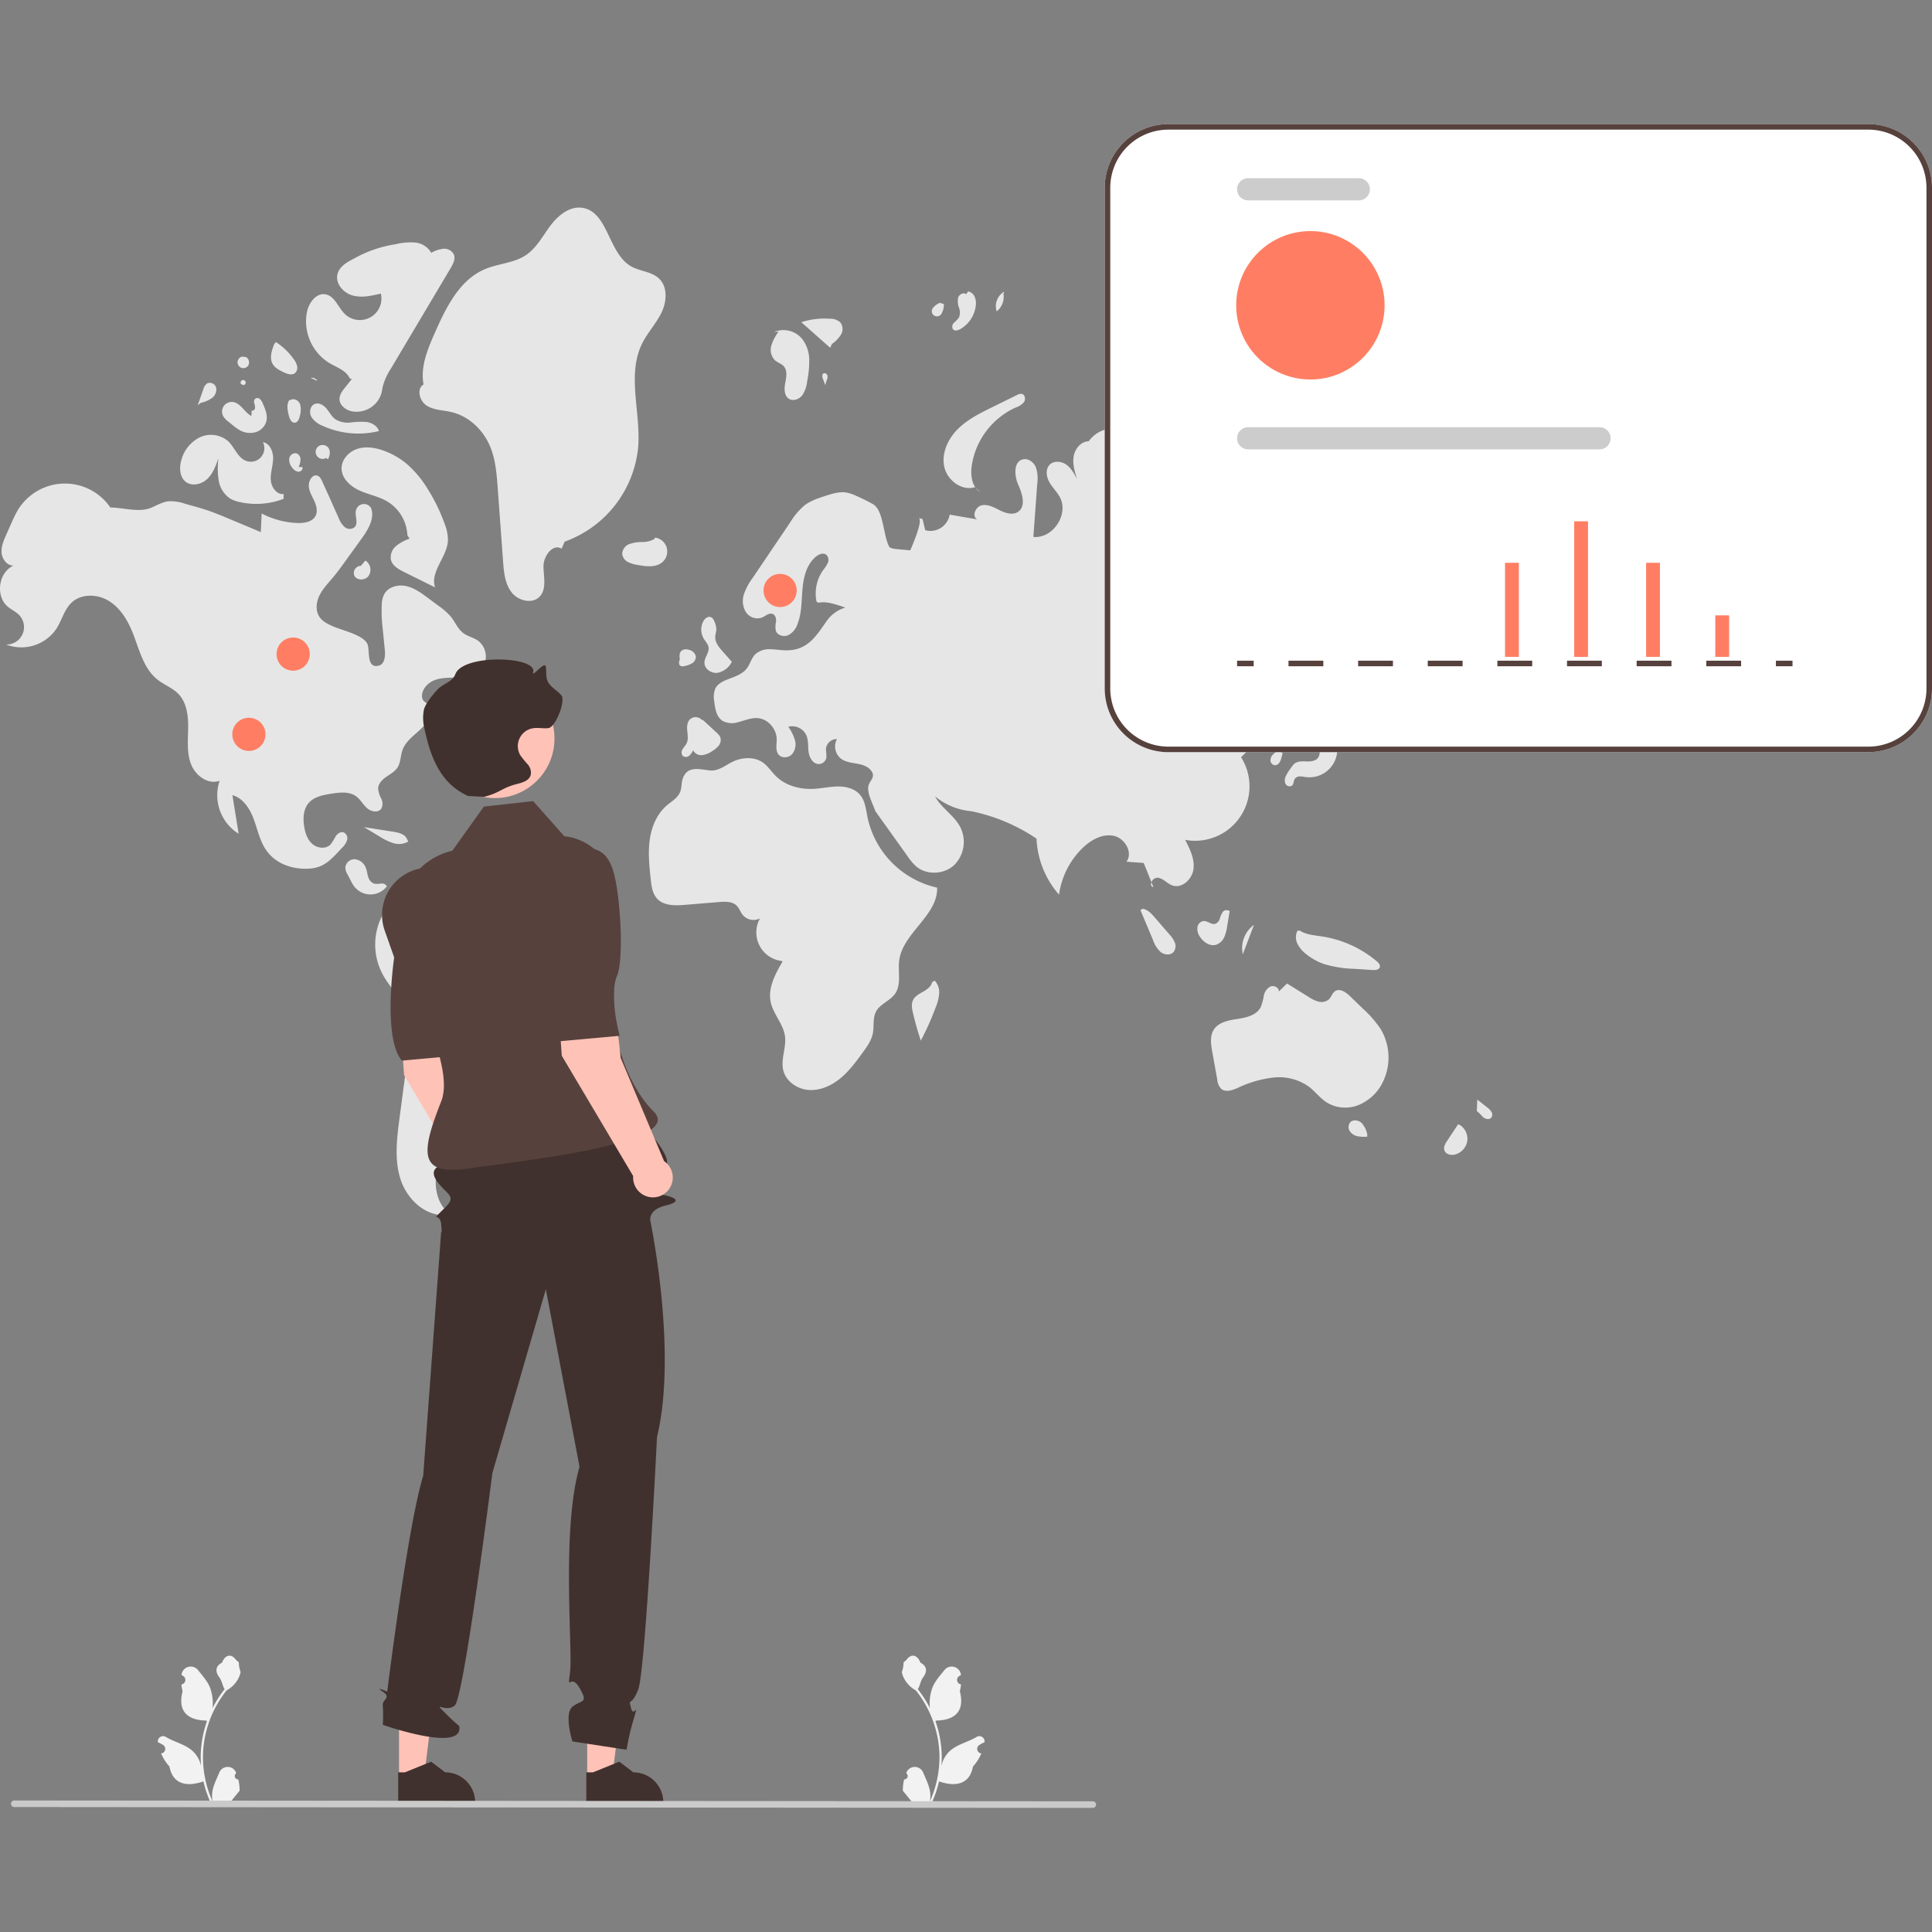 <svg id="SvgjsSvg1001" width="288" height="288" xmlns="http://www.w3.org/2000/svg" version="1.1" xmlns:xlink="http://www.w3.org/1999/xlink" xmlns:svgjs="http://svgjs.com/svgjs"><rect width="100%" height="100%" fill="#808080" stroke="none"/><defs id="SvgjsDefs1002"></defs><g id="SvgjsG1008"><svg xmlns="http://www.w3.org/2000/svg" width="288" height="288" data-name="Layer 1" viewBox="0 0 698.284 608.579"><path fill="#f2f2f2" d="M577.647 743.986a1.216 1.216 0 00.882-2.108l-.083-.331.033-.08a3.267 3.267 0 016.026.022c.986 2.374 2.24 4.751 2.549 7.261a9.664 9.664 0 01-.17 3.324 38.744 38.744 0 003.524-16.092 37.395 37.395 0 00-.232-4.172q-.192-1.703-.533-3.382a39.193 39.193 0 00-7.772-16.611 10.43 10.43 0 01-4.338-4.501 7.956 7.956 0 01-.724-2.174 9.819 9.819 0 00.637-3.386c.294-.447.821-.669 1.142-1.104 1.599-2.167 3.801-1.789 4.951 1.156 2.456 1.24 2.48 3.295.973 5.273-.959 1.258-1.091 2.96-1.932 4.307.087.111.177.218.263.329a39.446 39.446 0 014.117 6.523 16.398 16.398 0 01.979-7.617c.937-2.261 2.693-4.164 4.24-6.119a3.366 3.366 0 015.995 1.653l.009.086q-.345.194-.675.413a1.65 1.65 0 00.665 3.003l.034.005a16.417 16.417 0 01-.433 2.455c1.984 7.673-2.3 10.468-8.416 10.594-.135.069-.267.138-.402.204a40.263 40.263 0 012.167 10.199 38.188 38.188 0 01-.028 6.166l.01-.073a10.091 10.091 0 013.445-5.827c2.651-2.178 6.396-2.98 9.256-4.73a1.894 1.894 0 012.9 1.842l-.012.076a11.083 11.083 0 00-1.243.599q-.345.194-.675.413a1.65 1.65 0 00.665 3.003l.034.005.069.01a16.431 16.431 0 01-3.022 4.733c-1.241 6.699-6.569 7.334-12.27 5.383h-.003a40.25 40.25 0 01-2.704 7.893h-9.659c-.035-.107-.066-.218-.097-.325a10.975 10.975 0 002.673-.159c-.717-.879-1.433-1.766-2.15-2.645a.6.6 0 01-.045-.052c-.364-.45-.73-.897-1.094-1.347l-0-.001a16.075 16.075 0 01.471-4.095zM336.983 743.986a1.216 1.216 0 01-.882-2.108l.083-.331-.033-.08a3.267 3.267 0 00-6.026.022c-.986 2.374-2.24 4.751-2.549 7.261a9.664 9.664 0 00.17 3.324 38.744 38.744 0 01-3.524-16.092 37.395 37.395 0 01.232-4.172q.192-1.703.533-3.382a39.193 39.193 0 017.772-16.611 10.43 10.43 0 004.338-4.501 7.956 7.956 0 00.724-2.174 9.819 9.819 0 01-.637-3.386c-.294-.447-.821-.669-1.142-1.104-1.599-2.167-3.801-1.789-4.951 1.156-2.456 1.24-2.48 3.295-.973 5.273.959 1.258 1.091 2.96 1.932 4.307-.087.111-.177.218-.263.329a39.446 39.446 0 00-4.117 6.523 16.398 16.398 0 00-.979-7.617c-.937-2.261-2.693-4.164-4.24-6.119a3.366 3.366 0 00-5.995 1.653l-.009.086q.345.194.675.413a1.65 1.65 0 01-.665 3.003l-.034.005a16.417 16.417 0 00.433 2.455c-1.984 7.673 2.3 10.468 8.416 10.594.135.069.267.138.402.204a40.262 40.262 0 00-2.167 10.199 38.187 38.187 0 00.028 6.166l-.01-.073a10.091 10.091 0 00-3.445-5.827c-2.651-2.178-6.396-2.98-9.256-4.73a1.894 1.894 0 00-2.9 1.842l.012.076a11.084 11.084 0 011.243.599q.345.194.675.413a1.65 1.65 0 01-.665 3.003l-.034.005-.069.01a16.431 16.431 0 003.022 4.733c1.241 6.699 6.569 7.334 12.27 5.383h.003a40.251 40.251 0 002.704 7.893h9.659c.035-.107.066-.218.097-.325a10.975 10.975 0 01-2.673-.159c.717-.879 1.433-1.766 2.15-2.645a.599.599 0 00.045-.052c.364-.45.73-.897 1.094-1.347l0-.001a16.075 16.075 0 00-.471-4.095z" transform="translate(-250.858 -145.71)" className="colorf2f2f2 svgShape"></path><path fill="#e6e6e6" d="M482.965 224.978c1.954-3.935 5.078-7.201 6.988-11.157 1.911-3.956 2.282-9.251-.901-12.278-2.703-2.571-6.936-2.607-10.168-4.469-8.234-4.744-8.225-19.814-17.638-21.116-4.578-.633-8.719 2.8-11.486 6.501-2.767 3.701-4.971 8.02-8.808 10.596-4.344 2.915-9.959 3.042-14.783 5.067-9.248 3.882-14.096 13.864-18.15 23.038-2.612 5.91-5.283 12.284-4.071 18.631-2.634 1.639-1.46 6.047 1.169 7.693s5.931 1.61 8.95 2.323c6.345 1.499 11.54 6.55 14.003 12.586 1.92 4.705 2.312 9.871 2.683 14.939q.964 13.191 1.928 26.382c.286 3.912.661 8.07 3.042 11.188 2.381 3.117 7.538 4.424 10.215 1.556 2.558-2.74 1.406-7.079 1.354-10.827-.052-3.749 3.337-8.416 6.532-6.455l1.127-2.557a40.333 40.333 0 0026.603-34.682C482.369 249.491 477.417 236.147 482.965 224.978zM490.422 303.89a5.079 5.079 0 00-2.914-8.743l.012.422a8.733 8.733 0 01-4.531 1.191 13.72 13.72 0 00-4.662.738 3.929 3.929 0 00-2.585 3.615 3.816 3.816 0 002.057 2.865 11.271 11.271 0 003.499 1.063C484.434 305.631 488.102 306.077 490.422 303.89zM551.539 225.186a11.54 11.54 0 003.273-3.39 3.936 3.936 0 00-.255-4.44 5.273 5.273 0 00-3.568-1.289 27.757 27.757 0 00-10.515 1.24q5.226 4.63 10.452 9.26zM534.116 233.214c1.408 1.554.959 3.965.561 6.024-.399 2.059-.449 4.632 1.322 5.755 1.535.974 3.69.179 4.812-1.25a11.079 11.079 0 001.78-5.092 35.583 35.583 0 00.743-8.037 12.392 12.392 0 00-2.729-7.46 8.784 8.784 0 00-9.957-2.326l1.619-.08a15.802 15.802 0 00-2.633 5.053 5.367 5.367 0 001.331 5.284C531.924 231.921 533.262 232.271 534.116 233.214zM613.536 207.146l.287-.886a6.067 6.067 0 00-2.729 7.134A6.63 6.63 0 00613.536 207.146zM597.891 219.832a11.274 11.274 0 005.634-8.433 6.202 6.202 0 00-.365-3.221 3.328 3.328 0 00-2.424-2.002l-.656 1.032c-.94-.809-2.519.023-2.914 1.199a6.419 6.419 0 00.305 3.65 4.811 4.811 0 01-.057 3.621 13.021 13.021 0 01-1.774 1.864 1.857 1.857 0 00-.339 2.335C595.918 220.582 597.072 220.286 597.891 219.832zM591.221 214.068a6.136 6.136 0 00.763-3.311l-1.434-.45a6.122 6.122 0 00-2.368 1.713 1.866 1.866 0 103.039 2.047zM661.286 206.814c.13.109.258.22.388.33.114-.024.223-.067.339-.081z" transform="translate(-250.858 -145.71)" className="colore6e6e6 svgShape"></path><path fill="#e6e6e6" d="M658.989 219.395q1.974-1.597 3.948-3.194a6.584 6.584 0 001.755-1.844 4.46 4.46 0 00-.318-4.295 11.812 11.812 0 00-2.699-2.918 4.881 4.881 0 00-3.725 5.304c.238 1.51 1.186 3.124.412 4.442-.301.513-.82.862-1.167 1.346-.347.483-.46 1.253.017 1.608C657.742 220.237 658.475 219.81 658.989 219.395zM661.868 225.912a3.418 3.418 0 002.643-1.04 23.338 23.338 0 004.569-5.019q-4.442 1.407-8.884 2.814l.923 1.08C660.298 224.281 660.906 225.728 661.868 225.912zM670.168 232.007a2.27 2.27 0 002.344 1.431 3.39 3.39 0 002.416-1.547 4.502 4.502 0 00-3.539-7.025l.818 1.249C672.414 228.248 669.516 229.967 670.168 232.007zM727.68 255.36a4.618 4.618 0 005.542-.013 4.943 4.943 0 00.295-7.243l-1.512.844a3.851 3.851 0 00-5.244 1.042A4.198 4.198 0 00727.68 255.36zM745.268 257.351a4.48 4.48 0 003.073-3.122l-2.94-.386a6.51 6.51 0 00-2.779-1.214 2.232 2.232 0 00-2.421 1.427 2.415 2.415 0 00.824 2.208A4.48 4.48 0 00745.268 257.351zM733.126 263.229a2.534 2.534 0 001.694 2.124 2.746 2.746 0 003.049-.472 1.683 1.683 0 00-.611-2.669l-2.205-.401C734.201 261.37 733.112 262.27 733.126 263.229zM605.183 278.734l-1.707-1.558A5.587 5.587 0 00605.183 278.734zM592.147 269.557c1.051 4.879 6.306 8.854 11.077 7.388l.252.23c-1.519-2.079-1.776-5.155-1.422-7.83A27.574 27.574 0 01617.96 248.153a6.563 6.563 0 002.985-1.945c.68-.994.426-2.699-.745-2.98a2.789 2.789 0 00-1.819.421l-8.866 4.364c-4.478 2.204-9.046 4.471-12.563 8.012S591.097 264.678 592.147 269.557zM449.026 437.34a108.871 108.871 0 00-26.881-14.048c-5.883-2.092-12.205-3.687-18.335-2.5a21.824 21.824 0 00-15.44 12.325 22.857 22.857 0 00.747 19.812c2.827 5.297 7.722 9.516 9.358 15.293 1.103 3.895.581 8.041.05 12.054q-1.628 12.301-3.256 24.601c-.988 7.466-1.951 15.236.413 22.386 2.364 7.151 9.109 13.454 16.602 12.694l1.485-.112c-4.956-3.37-6.346-10.348-4.87-16.157 1.476-5.809 5.221-10.736 8.879-15.485q16.279-21.139 32.558-42.277c4.391-5.702 9.035-12.749 6.694-19.554C455.699 442.505 452.352 439.722 449.026 437.34zM375.065 401.715c-1.099-.373-2.26.455-2.906 1.419a19.481 19.481 0 01-1.834 2.948c-1.691 1.743-4.772 1.396-6.595-.207-1.823-1.603-2.613-4.083-2.967-6.485-.425-2.882-.241-6.097 1.661-8.304 1.958-2.271 5.177-2.881 8.138-3.353 3.059-.487 6.487-.894 8.993.927 1.579 1.147 2.499 2.997 3.961 4.289 1.462 1.292 4.064 1.781 5.164.17a3.965 3.965 0 00-.053-3.673 8.99 8.99 0 01-1.092-3.637c.074-1.771 1.496-3.179 2.951-4.191s3.099-1.886 4.053-3.379c1.174-1.837 1.05-4.204 1.778-6.259 1.763-4.974 8.055-7.187 9.888-12.136a4.679 4.679 0 00.14-3.281c-.767-1.971-2.841-1.584-2.968-3.994-.122-2.305 1.801-4.565 3.754-5.527 2.693-1.327 5.833-1.219 8.834-1.3 3.001-.081 6.235-.48 8.437-2.52a7.272 7.272 0 00-.773-10.818c-1.641-1.133-3.716-1.528-5.313-2.723-1.989-1.489-2.931-3.968-4.48-5.91a22.731 22.731 0 00-4.387-3.885q-1.994-1.48-3.988-2.959c-2.403-1.783-4.904-3.612-7.828-4.247-2.924-.635-6.407.264-7.871 2.873a8.878 8.878 0 00-.924 3.737 53.812 53.812 0 00.381 9.154q.362 3.664.724 7.329c.216 2.19-.016 5.077-2.142 5.646-4.716 1.261-3.125-5.712-4.171-7.849-1.601-3.27-8.957-4.84-12.102-6.203-1.964-.851-4.037-1.791-5.223-3.573-1.476-2.218-1.173-5.236-.016-7.636 1.157-2.399 3.043-4.352 4.756-6.393 1.746-2.08 3.337-4.285 4.925-6.487q2.763-3.832 5.527-7.664c2.363-3.276 4.847-7.275 3.504-11.085a2.982 2.982 0 00-5.457.658c-.588 2.057.981 4.683-.52 6.207a2.814 2.814 0 01-3.611-.068 8.203 8.203 0 01-2.158-3.264c-1.819-4.042-3.591-8.108-5.458-12.128-.59-1.271-1.206-3.446-2.995-3.232-1.553.186-2.391 2.449-2.337 3.762.078 1.911 1.135 3.619 1.942 5.353s1.372 3.817.486 5.512c-1.123 2.146-3.965 2.628-6.386 2.557a29.944 29.944 0 01-13.072-3.449q-.158 3.364-.316 6.729-4.82-2.017-9.64-4.035-.936-.392-1.872-.784c-2.711-1.135-5.425-2.27-8.215-3.191-1.584-.523-3.19-.976-4.796-1.428q-1.464-.413-2.928-.825a15.363 15.363 0 00-6.009-.857c-2.143.269-4.055 1.42-6.037 2.281-4.422 1.92-10.142-.012-14.881-.046a19.896 19.896 0 00-33.427.926 39.813 39.813 0 00-2.222 4.467q-.965 2.162-1.929 4.323c-.943 2.114-1.907 4.341-1.722 6.648s1.954 4.665 4.269 4.644c-5.458 2.471-6.594 11.118-1.959 14.915 1.283 1.051 2.857 1.739 4.012 2.93a6.292 6.292 0 01-4.727 10.668 15.323 15.323 0 0018.214-5.705c1.982-3.103 2.843-6.979 5.539-9.486 3.57-3.32 9.467-3.063 13.585-.452s6.722 7.056 8.514 11.591c2.348 5.942 3.851 12.732 8.853 16.707 2.419 1.922 5.482 3.003 7.62 5.233 3.044 3.176 3.571 7.969 3.503 12.368-.069 4.399-.542 8.963 1.06 13.06s6.196 7.467 10.316 5.923a16.408 16.408 0 006.869 19.165q-1.126-6.982-2.251-13.965c3.741 1.053 6.165 4.681 7.565 8.306 1.4 3.625 2.14 7.545 4.17 10.859 3.196 5.218 8.983 7.467 14.871 7.447 6.36-.021 8.775-3.054 12.966-7.52a6.84 6.84 0 001.86-2.792A2.349 2.349 0 00375.065 401.715zM393.074 401.483q-5.332-.838-10.665-1.676 2.795 1.681 5.591 3.361a20.221 20.221 0 005.021 2.419 6.82 6.82 0 005.402-.569l-.455-.87C397.25 402.336 394.999 401.786 393.074 401.483zM390.658 421.243l.025-.062a2.087 2.087 0 00-2.12-.983 7.749 7.749 0 01-2.479.04 3.517 3.517 0 01-2.132-2.423c-.353-1.063-.458-2.2-.86-3.246a4.764 4.764 0 00-3.85-3.14 3.327 3.327 0 00-3.579 3.004 5.557 5.557 0 00.83 2.524q.575 1.106 1.15 2.213a14.874 14.874 0 001.112 1.903 7.432 7.432 0 0011.902.17zM369.897 232.068c2.707 1.596 6.097 2.696 7.383 5.563l.742.24q-1.214 1.509-2.428 3.017c-1 1.243-2.052 2.628-2.029 4.223.032 2.197 2.145 3.854 4.281 4.372a9.381 9.381 0 0010.845-6.392c.254-.926.359-1.887.581-2.821a22.941 22.941 0 012.906-6.243q10.782-18.139 21.564-36.278c.895-1.506 1.818-3.308 1.145-4.925a3.869 3.869 0 00-3.82-2.05 11.348 11.348 0 00-4.349 1.463 7.406 7.406 0 00-5.793-3.714 21.871 21.871 0 00-7.11.619 43.774 43.774 0 00-14.917 5.124c-2.528 1.278-5.31 2.856-6.043 5.592-.902 3.366 2.005 6.796 5.353 7.763 3.347.967 6.921.155 10.309-.659a7.8 7.8 0 01-13.039 7.36c-2.429-2.365-3.618-6.47-6.952-7.08-3.324-.608-5.966 2.937-6.699 6.235A17.718 17.718 0 00369.897 232.068z" transform="translate(-250.858 -145.71)" className="colore6e6e6 svgShape"></path><path fill="#e6e6e6" d="M411.585 290.256a63.746 63.746 0 00-6.271-12.869 38.451 38.451 0 00-7.128-8.59 27.542 27.542 0 00-8.621-5.05c-3.065-1.108-6.477-1.656-9.576-.645-3.099 1.011-5.735 3.892-5.672 7.15.069 3.603 3.222 6.421 6.508 7.902s6.941 2.125 10.04 3.963a15.049 15.049 0 017.228 12.149l.781 1.291a15.604 15.604 0 00-4.87 2.652 5.297 5.297 0 00-1.85 4.977c.542 2.182 2.769 3.434 4.784 4.432q5.584 2.765 11.167 5.531c-1.895-5.652 4.31-10.911 4.653-16.862A15.589 15.589 0 00411.585 290.256zM317.988 274.997c2.258 1.754 5.73.933 7.798-1.04 2.069-1.974 3.076-4.782 4.016-7.482a28.886 28.886 0 00.097 8.044 9.744 9.744 0 004.239 6.59 11.424 11.424 0 003.263 1.188 27.468 27.468 0 0015.937-1.139l.046-1.738c-2.553.291-4.485-2.509-4.654-5.073-.169-2.564.762-5.079.844-7.647s-1.156-5.569-3.685-6.026a4.888 4.888 0 01-6.217 6.707c-2.927-1.19-3.99-4.756-6.252-6.962a9.487 9.487 0 00-10.41-1.464 12.911 12.911 0 00-6.692 8.51C315.631 270.103 315.834 273.325 317.988 274.997zM387.677 256.697l.105-.17c-.63-1.82-2.584-2.888-4.492-3.159a29.187 29.187 0 00-5.763.19 8.356 8.356 0 01-5.526-1.217c-1.313-.981-2.061-2.526-3.11-3.785-1.05-1.259-2.748-2.294-4.273-1.692-1.651.652-2.091 2.965-1.29 4.549a8.042 8.042 0 004.045 3.302A31.202 31.202 0 00387.677 256.697zM365.985 262.153a2.535 2.535 0 002.824 4.205l.557.55c.741-1.326 1.046-3.103.099-4.291A2.631 2.631 0 00365.985 262.153zM359.469 266.911a2.347 2.347 0 00-1.464-2.215 2.247 2.247 0 00-2.609 1.931 4.484 4.484 0 001.174 3.374 3.094 3.094 0 002.148 1.35c.873.029 1.763-.884 1.409-1.682l-1.333-.026A6.881 6.881 0 00359.469 266.911zM333.41 253.264q.734.595 1.468 1.19a17.602 17.602 0 002.735 1.942 7.492 7.492 0 005.573.682 5.736 5.736 0 003.922-3.87c.585-2.205-.369-4.494-1.303-6.575a3.99 3.99 0 00-1.026-1.565 1.368 1.368 0 00-1.731-.068 1.712 1.712 0 00-.279 1.644 4.484 4.484 0 01.27 1.714c-.093.576-.697 1.119-1.229.881l-.085 1.959c-2.541-1.286-3.885-4.708-6.713-5.045a3.49 3.49 0 00-3.485 5.122A7.011 7.011 0 00333.41 253.264zM327.358 244.807a3.87 3.87 0 001.65-3.687 2.379 2.379 0 00-3.23-1.724 3.831 3.831 0 00-1.439 2.209q-1.005 2.834-2.009 5.667l1.126-.819A11.384 11.384 0 00327.358 244.807zM340.401 233.214a2.215 2.215 0 00-.684-3.325l-1.407-.132a2.112 2.112 0 102.091 3.457zM353.349 235.387c1.313.628 2.976 1.227 4.118.325a2.597 2.597 0 00.795-2.475 6.294 6.294 0 00-1.161-2.446 23.5 23.5 0 00-6.535-6.31l-.635.825c-.887 2.303-1.743 4.992-.506 7.127C350.259 233.871 351.848 234.669 353.349 235.387zM363.132 237.436l2.456 1.111A2.303 2.303 0 00363.132 237.436zM356.514 245.163l-1.16.382c-.987 1.622-.559 3.695-.1 5.537.29 1.164.916 2.597 2.115 2.544 1.167-.052 1.683-1.466 1.907-2.612a7.884 7.884 0 00.11-3.82A2.707 2.707 0 00356.514 245.163zM338.008 239.706l.859.346a.924.924 0 10-.859-.346zM381.297 305.362a2.61 2.61 0 00-2.388 3.518c.843 1.816 3.747 1.824 5.038.293a3.952 3.952 0 00-1.019-5.722zM423.122 348.373a2.613 2.613 0 00-1.832 3.269l2.411.167q1.225-.615 2.449-1.229A2.613 2.613 0 00423.122 348.373zM413.323 351.356a4.983 4.983 0 00-2.089 4.361 3.986 3.986 0 003.119 3.524 3.332 3.332 0 003.765-2.554c.408-2.494-2.272-4.32-3.235-6.656zM506.959 334.887c.255 1.872-1.432 3.512-1.495 5.4-.074 2.24 2.364 3.983 4.595 3.763a7.266 7.266 0 005.22-3.834l.048-.21q-1.63-1.842-3.26-3.684c-1.334-1.508-2.749-3.225-2.697-5.238.026-.992.417-1.954.395-2.946a7.139 7.139 0 00-.472-2.082c-.294-.878-.695-1.867-1.572-2.164-1.098-.371-2.206.602-2.731 1.636a6.472 6.472 0 00.191 6.095C505.816 332.7 506.79 333.648 506.959 334.887zM496.712 341.473a1.872 1.872 0 001.561.1 8.17 8.17 0 002.747-.998 2.774 2.774 0 001.344-2.453 3.209 3.209 0 00-2.614-2.427 2.811 2.811 0 00-2.615.399c-.81.759-.713 2.048-.554 3.147l-.171.286C496.258 340.206 496.16 341.05 496.712 341.473zM667.738 421.476q-.353-.877-.705-1.753C666.711 420.516 666.83 421.328 667.738 421.476z" transform="translate(-250.858 -145.71)" className="colore6e6e6 svgShape"></path><path fill="#e6e6e6" d="M808.815 298.549c-3.016-3.272-4.863-5.159-6.767-9.214a14.931 14.931 0 00-11.297-8.484c-6.257-1.031-12.65.601-18.983.274-10.143-.524-19.29-5.964-29.004-8.932a121.366 121.366 0 00-16.575-3.419q-4.838-.765-9.677-1.53c-10.573-1.672-21.214-3.349-31.916-3.127-3.086.064-7.385-.864-7.138-3.94.307-3.821 7.182-3.32 8.505-6.918.818-2.226-1.14-4.563-3.287-5.57-2.147-1.007-4.626-1.309-6.575-2.661-1.949-1.351-3.017-4.484-1.226-6.038q-7.447 3.818-14.894 7.635c-4.128 2.116-8.739 4.869-9.469 9.45a10.95 10.95 0 00-6.148 4.271c-2.793.015-4.987 2.696-5.448 5.45-.461 2.754.377 5.542 1.204 8.209-1.013-1.94-2.089-3.955-3.874-5.221-1.786-1.266-4.503-1.507-6.026.066-1.562 1.614-1.197 4.322-.092 6.277 1.105 1.955 2.802 3.534 3.845 5.523 3.257 6.213-2.644 14.961-9.625 14.269q.702-9.624 1.405-19.248a12.881 12.881 0 00-.485-5.887c-.761-1.837-2.711-3.345-4.652-2.911-3.489.78-3.191 5.891-1.739 9.158 1.451 3.267 2.898 7.811-.065 9.812-1.913 1.292-4.507.494-6.573-.537-2.066-1.031-4.275-2.302-6.533-1.821-2.258.482-3.678 3.933-1.683 5.095q-4.962-.862-9.925-1.725a7.06 7.06 0 01-8.834 5.636q-.487-2.019-.974-4.038-.726-.202-1.452-.404c1.52.423-.858 6.832-2.989 11.727-2.865-.336-7.053-.401-7.531-1.222-2.288-3.932-2.016-13.298-5.992-15.51q-2.99-1.664-6.133-3.033a14.385 14.385 0 00-3.46-1.136c-2.441-.385-4.903.372-7.258 1.121-2.783.884-5.632 1.801-7.936 3.595a24.828 24.828 0 00-4.999 5.945q-6.826 10.102-13.652 20.204a21.651 21.651 0 00-3.162 5.925 7.742 7.742 0 00.72 6.413 4.963 4.963 0 005.812 1.986c1.319-.571 2.64-1.865 3.947-1.267.99.453 1.237 1.754 1.133 2.837a7.578 7.578 0 00-.058 3.233c.595 1.687 2.884 2.273 4.517 1.544a6.982 6.982 0 003.318-4.04c1.573-4.035 1.413-8.499 1.805-12.812.392-4.313 1.571-8.926 4.971-11.608 1.018-.803 2.513-1.381 3.561-.618a2.546 2.546 0 01.626 2.89 11.319 11.319 0 01-1.697 2.666 14.613 14.613 0 00-2.404 11.406l.695.43c2.651-.688 6.2.544 9.72 1.724a12.651 12.651 0 00-6.428 4.422c-4.069 5.709-7.014 11.111-15.063 11.043-1.909-.016-3.803-.394-5.712-.398a7.467 7.467 0 00-5.297 1.764c-1.448 1.417-1.895 3.576-3.134 5.179-1.628 2.108-4.35 2.966-6.836 3.923-1.817.7-3.732 1.644-4.567 3.402a8.429 8.429 0 00-.35 4.506c.28 2.663.775 5.692 3.035 7.13a7.188 7.188 0 005.532.468c2.35-.572 4.649-1.648 7.062-1.488 3.79.253 6.91 3.89 6.949 7.688.019 1.922-.541 4.127.733 5.567 1.197 1.353 3.572 1.112 4.812-.202a5.545 5.545 0 001.045-5.09 16.373 16.373 0 00-2.398-4.831 5.637 5.637 0 016.487 2.999c.842 1.87.57 4.028.838 6.061.269 2.033 1.506 4.293 3.554 4.41a2.868 2.868 0 002.885-2.264 20.619 20.619 0 00-.168-3.087 3.954 3.954 0 013.994-3.68 5.636 5.636 0 001.381 7.038c1.558 1.206 3.618 1.475 5.559 1.812s4.011.87 5.264 2.39c2.087 2.533-.467 3.673-.864 5.818-.488 2.633 1.712 6.522 2.556 9.041q5.824 8.147 11.647 16.294a19.713 19.713 0 003.045 3.609c3.832 3.292 10.151 2.967 13.826-.499a11.853 11.853 0 002.013-13.939c-2.271-4.134-6.772-6.695-8.994-10.856a23.724 23.724 0 0013.023 5.356A65.666 65.666 0 01625.482 403.96a32.993 32.993 0 008.136 20.251 29.161 29.161 0 018.461-16.803c2.991-2.917 7.078-5.269 11.181-4.484 4.104.784 7.217 6.017 4.735 9.378q3.119.232 6.239.464 1.399 3.478 2.798 6.957a2.409 2.409 0 012.35-1.631c1.947.294 3.312 2.105 5.164 2.774 3.491 1.261 7.223-2.232 7.674-5.916.452-3.684-1.301-7.241-3.004-10.539a19.671 19.671 0 0020.213-29.846 50.091 50.091 0 0114.071-10.36c4.869-2.405 10.195-4.056 14.45-7.431 4.255-3.374 7.239-9.233 5.193-14.263-1.446-3.553-5.072-5.965-6.158-9.645-1.571-5.327 3.202-10.836 8.593-12.167 5.392-1.331 11.022.305 16.333 1.928-.816-5.465 5.518-10.588 10.692-8.648q3.25-1.316 6.5-2.632c-2.512 5.538-7.954 9.061-11.956 13.639-4.002 4.578-6.386 12.033-2.205 16.449q8.988-8.147 17.977-16.293 9.402-8.522 18.804-17.043-.449-1.319-.898-2.638C796.756 303.209 803.143 301.346 808.815 298.549zM497.572 371.645a2.063 2.063 0 00.012 2.372 1.816 1.816 0 002.313.031 5.295 5.295 0 001.466-2.029 3.301 3.301 0 003.357 1.758 8.255 8.255 0 003.703-1.544 8.118 8.118 0 002.249-1.951 3.212 3.212 0 00.565-2.827 4.871 4.871 0 00-1.461-1.886q-2.378-2.197-4.757-4.394l-.537-.161a3.03 3.03 0 00-4.372-.047c-.985 1.102-.989 2.749-.839 4.219s.385 3.037-.27 4.362C498.626 370.307 497.99 370.908 497.572 371.645z" transform="translate(-250.858 -145.71)" className="colore6e6e6 svgShape"></path><path fill="#e6e6e6" d="M589.567 421.676a33.063 33.063 0 01-25.125-25.254c-.584-2.911-.849-6.092-2.786-8.342-1.875-2.179-4.938-2.965-7.812-2.965-2.874 0-5.708.662-8.577.841-5.016.313-10.331-1.012-13.917-4.532-1.699-1.667-2.984-3.784-4.968-5.099-2.666-1.767-6.201-1.766-9.239-.764-3.384 1.115-6.092 4.167-9.792 3.747-3.848-.437-8.307-1.797-9.816 3.27-.434 1.459-.286 3.059-.836 4.478-.848 2.187-3.098 3.42-4.878 4.948-3.586 3.078-5.491 7.753-6.134 12.435-.642 4.682-.145 9.436.352 14.135.268 2.535.621 5.262 2.362 7.124 2.427 2.595 6.499 2.494 10.04 2.202q6.17-.509 12.341-1.019c2.218-.183 4.744-.261 6.323 1.307.946.94 1.346 2.299 2.178 3.341a5.129 5.129 0 006.258 1.262 10.388 10.388 0 007.837 15.391l.317.2c-2.634 4.51-5.366 9.574-4.274 14.681.936 4.379 4.563 7.89 5.156 12.328.544 4.072-1.581 8.237-.641 12.236.952 4.05 5.042 6.874 9.192 7.175s8.227-1.539 11.441-4.181 5.7-6.044 8.149-9.408c1.512-2.077 3.063-4.238 3.582-6.754.552-2.677-.088-5.644 1.214-8.048 1.501-2.772 5.065-3.811 6.864-6.4 2.329-3.352.957-7.918 1.472-11.968C577.123 438.02 589.857 431.774 589.567 421.676zM587.728 455.89c-.348 1.565-1.814 2.595-3.21 3.383-1.396.788-2.932 1.582-3.643 3.019-.729 1.472-.396 3.225-.015 4.822q1.189 4.984 2.802 9.853a100.339 100.339 0 005.446-12.187 16.013 16.013 0 001.195-4.886 6.042 6.042 0 00-1.643-4.617zM673.418 438.46q-2.625-3.03-5.249-6.06c-1.197-1.381-2.561-2.857-4.374-3.087l-.746.477q2.276 5.418 4.551 10.837a10.289 10.289 0 002.748 4.323c1.358 1.067 3.56 1.272 4.692-.032a3.48 3.48 0 00.411-3.452A10.253 10.253 0 00673.418 438.46zM690.372 442.328a5.03 5.03 0 002.974-2.772 14.91 14.91 0 001.064-4.037q.449-2.713.897-5.426l-.391-.101a1.742 1.742 0 00-2.209.613 8.653 8.653 0 00-.99 2.312 2.801 2.801 0 01-1.599 1.838c-1.404.424-2.735-1.065-4.201-1.007a2.641 2.641 0 00-2.294 2.355 5.12 5.12 0 00.96 3.364C685.834 441.407 688.154 442.966 690.372 442.328zM700.046 445.757l4.032-10.62A10.358 10.358 0 00700.046 445.757zM720.625 437.196l-.815.035a5.26 5.26 0 00-.044 4.657 10.496 10.496 0 003.042 3.698 21.369 21.369 0 006.711 3.747 42.707 42.707 0 0011.027 1.698q3.202.21 6.404.419c1.017.067 2.332-.062 2.615-1.041.233-.808-.455-1.568-1.098-2.111a40.239 40.239 0 00-19.79-8.982C725.908 438.894 722.971 438.721 720.625 437.196zM743.41 465.38q-2.303-2.233-4.606-4.466c-1.493-1.448-3.73-2.982-5.441-1.8-.983.679-1.287 2.005-2.12 2.861a4.094 4.094 0 01-3.797.904 12.083 12.083 0 01-3.666-1.738l-3.81-2.364q-1.972-1.224-3.943-2.447l-2.966 2.883c.129-1.419-1.763-2.341-3.072-1.78a4.746 4.746 0 00-2.363 3.378 18.472 18.472 0 01-1.134 4.107c-1.506 2.884-5.163 3.738-8.381 4.221s-6.862 1.163-8.584 3.923c-1.434 2.299-1.005 5.251-.525 7.918l1.813 10.09a5.515 5.515 0 001.394 3.294c1.593 1.406 4.06.551 6.004-.306a40.601 40.601 0 0112.904-3.74 18.622 18.622 0 0112.785 3.275c2.306 1.755 4.064 4.186 6.507 5.745a12.907 12.907 0 0011.289.985 16.808 16.808 0 008.586-7.657 20.113 20.113 0 00-.433-19.911A39.477 39.477 0 00743.41 465.38zM738.883 506.489a2.712 2.712 0 00-.172 3.215 4.443 4.443 0 002.838 1.827 13.191 13.191 0 003.451.158l.035-.861a8.842 8.842 0 00-2.021-4.073C741.902 505.698 739.937 505.373 738.883 506.489zM778.416 507.409l-.55-.201q-1.965 2.962-3.93 5.923c-.705 1.062-1.44 2.338-1.01 3.538.509 1.42 2.39 1.837 3.852 1.461a6.077 6.077 0 004.394-4.823A5.967 5.967 0 00778.416 507.409zM788.402 501.143l-3.617-2.875q-.072 2.001-.145 4.001l-.136.002a26.564 26.564 0 012.357 2.344c.847.72 2.267 1.049 2.99.206a1.892 1.892 0 00.078-2.087A5.552 5.552 0 00788.402 501.143zM723.068 376.064c-1.517-.047-3.197-.14-4.373.821a5.867 5.867 0 00-1.009 1.177l-.415.58a15.955 15.955 0 00-1.615 2.598 3.427 3.427 0 00-.22 2.834 1.643 1.643 0 002.425.696c.649-.601.497-1.69.987-2.426a2.267 2.267 0 011.826-.873 12.007 12.007 0 012.085.236 10.06 10.06 0 009.845-15.379l-.122-.373a4.493 4.493 0 00-4.557 3.513c-.339 1.768.38 3.822-.692 5.268C726.329 375.956 724.585 376.111 723.068 376.064zM736.651 357.319l-.231-.02a11.731 11.731 0 00-3.848 1.434 1.783 1.783 0 00-.877.889 1.294 1.294 0 00.306 1.19 3.817 3.817 0 001.02.768 6.074 6.074 0 001.854.83 2.059 2.059 0 001.893-.489 2.735 2.735 0 00.444-2.267A11.919 11.919 0 00736.651 357.319zM713.262 376.514a5.845 5.845 0 00.761-1.892q.212-.781.424-1.562l-1.513-.919a8.76 8.76 0 00-1.98 1.412 2.954 2.954 0 00-.908 2.188 1.806 1.806 0 001.485 1.686A1.984 1.984 0 00713.262 376.514zM548.477 235.85c-.598.373-.429 1.274-.186 1.936q.418 1.14.836 2.279l.39-1.475a3.134 3.134 0 00.431-1.902C549.812 236.041 549.039 235.5 548.477 235.85z" transform="translate(-250.858 -145.71)" className="colore6e6e6 svgShape"></path><path fill="#ffffff" d="M926.142,372.711h-253a23.026,23.026,0,0,1-23-23v-181a23.026,23.026,0,0,1,23-23h253a23.026,23.026,0,0,1,23,23v181A23.026,23.026,0,0,1,926.142,372.711Z" transform="translate(-250.858 -145.71)" className="colorfff svgShape"></path><path fill="#56413d" d="M926.142,372.711h-253a23.026,23.026,0,0,1-23-23v-181a23.026,23.026,0,0,1,23-23h253a23.026,23.026,0,0,1,23,23v181A23.026,23.026,0,0,1,926.142,372.711Zm-253-225a21.024,21.024,0,0,0-21,21v181a21.024,21.024,0,0,0,21,21h253a21.024,21.024,0,0,0,21-21v-181a21.024,21.024,0,0,0-21-21Z" transform="translate(-250.858 -145.71)" className="color3f3d56 svgShape"></path><path fill="#cccccc" d="M741.976 173.27h-40a4 4 0 010-8h40a4 4 0 010 8zM828.976 263.27h-127a4 4 0 010-8h127a4 4 0 110 8z" transform="translate(-250.858 -145.71)" className="colorccc svgShape"></path><circle cx="473.614" cy="65.488" r="26.819" fill="#ff7e63" className="color63c2ff svgShape"></circle><rect width="6" height="2" x="447.118" y="193.947" fill="#56413d" className="color3f3d56 svgShape"></rect><path fill="#56413d" d="M880.145,341.657h-12.584v-2h12.584Zm-25.167,0h-12.584v-2h12.584Zm-25.167,0h-12.584v-2h12.584Zm-25.167,0H792.061v-2h12.583Zm-25.167,0h-12.584v-2h12.584Zm-25.167,0H741.727v-2h12.584Zm-25.167,0h-12.584v-2h12.584Z" transform="translate(-250.858 -145.71)" className="color3f3d56 svgShape"></path><rect width="6" height="2" x="641.87" y="193.947" fill="#56413d" className="color3f3d56 svgShape"></rect><rect width="5" height="34" x="543.957" y="158.559" fill="#ff7e63" className="color63c2ff svgShape"></rect><rect width="5" height="34" x="594.957" y="158.559" fill="#ff7e63" className="color63c2ff svgShape"></rect><rect width="5" height="15" x="619.957" y="177.559" fill="#ff7e63" className="color63c2ff svgShape"></rect><rect width="5" height="49" x="568.957" y="143.559" fill="#ff7e63" className="color63c2ff svgShape"></rect><circle cx="89.957" cy="220.559" r="6" fill="#ff7e63" className="color63c2ff svgShape"></circle><circle cx="105.957" cy="191.559" r="6" fill="#ff7e63" className="color63c2ff svgShape"></circle><circle cx="281.957" cy="168.559" r="6" fill="#ff7e63" className="color63c2ff svgShape"></circle><polygon fill="#ffc2b6" points="144.231 597.467 153.281 597.466 157.586 562.559 144.229 562.56 144.231 597.467" className="colorffb6b6 svgShape"></polygon><path fill="#41312e" d="M394.771,752.618l27.829-.001v-.352a10.833,10.833,0,0,0-10.832-10.832h-.001l-5.083-3.857-9.485,3.857-2.429 0Z" transform="translate(-250.858 -145.71)" className="color2f2e41 svgShape"></path><polygon fill="#ffc2b6" points="212.231 597.467 221.281 597.466 225.586 562.559 212.229 562.56 212.231 597.467" className="colorffb6b6 svgShape"></polygon><path fill="#41312e" d="M462.771,752.618l27.829-.001v-.352a10.833,10.833,0,0,0-10.832-10.832h-.001l-5.083-3.857-9.485,3.857-2.429 0Z" transform="translate(-250.858 -145.71)" className="color2f2e41 svgShape"></path><path fill="#ffc2b6" d="M394.737,459.217l16.061-2.3c5.432,9.083,7.362,33.258,7.362,33.258l15.718,37.358a7.163,7.163,0,1,1-11.167,5.38L396.904,489.429Z" transform="translate(-250.858 -145.71)" className="colorffb6b6 svgShape"></path><path fill="#56413d" d="M403.442,414.629l0,0a17.118,17.118,0,0,0-13.523,22.612l3.408,9.66s-4.293,29.087,2.782,37.298l21.711-1.965s-3.97-14.675-.922-21.775c1.866-4.348,1.763-19.367-.076-31.584C415.418,419.545,412.765,413.185,403.442,414.629Z" transform="translate(-250.858 -145.71)" className="color3f3d56 svgShape"></path><path fill="#41312e" d="M478.315,502.27s16.735,16.321,13.161,20.09-11.748,9.05-4.161,9.91,10.735,2.724,4.161,4.292-5.558,5.594-5.558,5.594,9.897,47.114,2.397,78.114c0,0-4.174,84.672-6.793,91.266s-3.619,2.594-2.619,6.594,3-3,1,4a92.518,92.518,0,0,0-2.587,11.14l-19.562-3s-3.15-9.927,0-12.534,5.975-1,2.562-6.803-4.413,2.197-3.413-5.803S453.728,653.862,460.315,630.996L448.142,566.833,428.815,633.27s-10.251,81.14-13.582,84-8.331-2.14-3.331,2.86,4.913,4.14,5,5c.931,9.172-27.698-.86-27.698-.86a51.364,51.364,0,0,0,0-7c-.302-2.14,3.302-2.825,0-4.983s1.611-.018,1.611-.018,7.383-59.86,13-78l6.5-88.337s.413,1.762,0-2.521-3.413-1.283-.413-4.283,5-4.529,3-6.764-7.517-6.759-4.259-9.497,9.671-20.598,9.671-20.598l62.5.5" transform="translate(-250.858 -145.71)" className="color2f2e41 svgShape"></path><path fill="#56413d" d="M454.816,403.096l-11.269-12.689-17.807,1.979-11.401,15.955h0a24.339,24.339,0,0,0-18.528,27.879c4.424,25.475,19.459,50.183,14.495,62.752-7.536,19.08-7.996,26.862,10.043,24.187s78.474-8.842,66.757-20.559S472.815,471.303,472.815,471.303l-.47-44.794A19.909,19.909,0,0,0,454.816,403.096Z" transform="translate(-250.858 -145.71)" className="color3f3d56 svgShape"></path><path fill="#ffc2b6" d="M451.737,452.217l16.061-2.3c5.432,9.083,7.362,33.258,7.362,33.258l15.718,37.358a7.163,7.163,0,1,1-11.167,5.38L453.904,482.429Z" transform="translate(-250.858 -145.71)" className="colorffb6b6 svgShape"></path><path fill="#56413d" d="M460.442,407.629l0,0a17.118,17.118,0,0,0-13.523,22.612l3.408,9.66s-4.293,29.087,2.782,37.298l21.711-1.965s-3.97-14.675-.922-21.775c1.866-4.348,1.763-19.367-.076-31.584C472.418,412.545,469.765,406.185,460.442,407.629Z" transform="translate(-250.858 -145.71)" className="color3f3d56 svgShape"></path><circle cx="178.888" cy="222.08" r="21.523" fill="#ffc2b6" className="colorffb6b6 svgShape"></circle><path fill="#41312e" d="M425.788,388.86c5.994-1.502,6.198-3.215,12.193-4.717,1.909-.478,4.12-1.232,4.686-3.116a4.539,4.539,0,0,0-1.078-3.901,36.899,36.899,0,0,1-2.65-3.257A6.537,6.537,0,0,1,443.451,364.078c1.854-.317,3.766.174,5.633-.064,2.559-.326,6.324-9.822,4.683-11.813-1.597-1.938-4.219-3.095-5.099-5.447-.576-1.538-.261-3.258-.518-4.881-.38-2.406-5.248,4.255-4.6,1.907,1.589-5.759-25.304-6.666-28.104.722-1.046,2.761-3.879,3.2-6.058,5.193-1.428,1.306-4.844,5.487-5.339,7.74a16.332,16.332,0,0,0,.232,6.863c2.234,10.526,5.925,19.855,15.751,24.24" transform="translate(-250.858 -145.71)" className="color2f2e41 svgShape"></path><path fill="#cacaca" d="M256.06,753.982l389.726.307a1.191,1.191,0,1,0,0-2.381L256.06,751.601a1.191,1.191,0,1,0,0,2.381Z" transform="translate(-250.858 -145.71)" className="colorcacaca svgShape"></path></svg></g></svg>